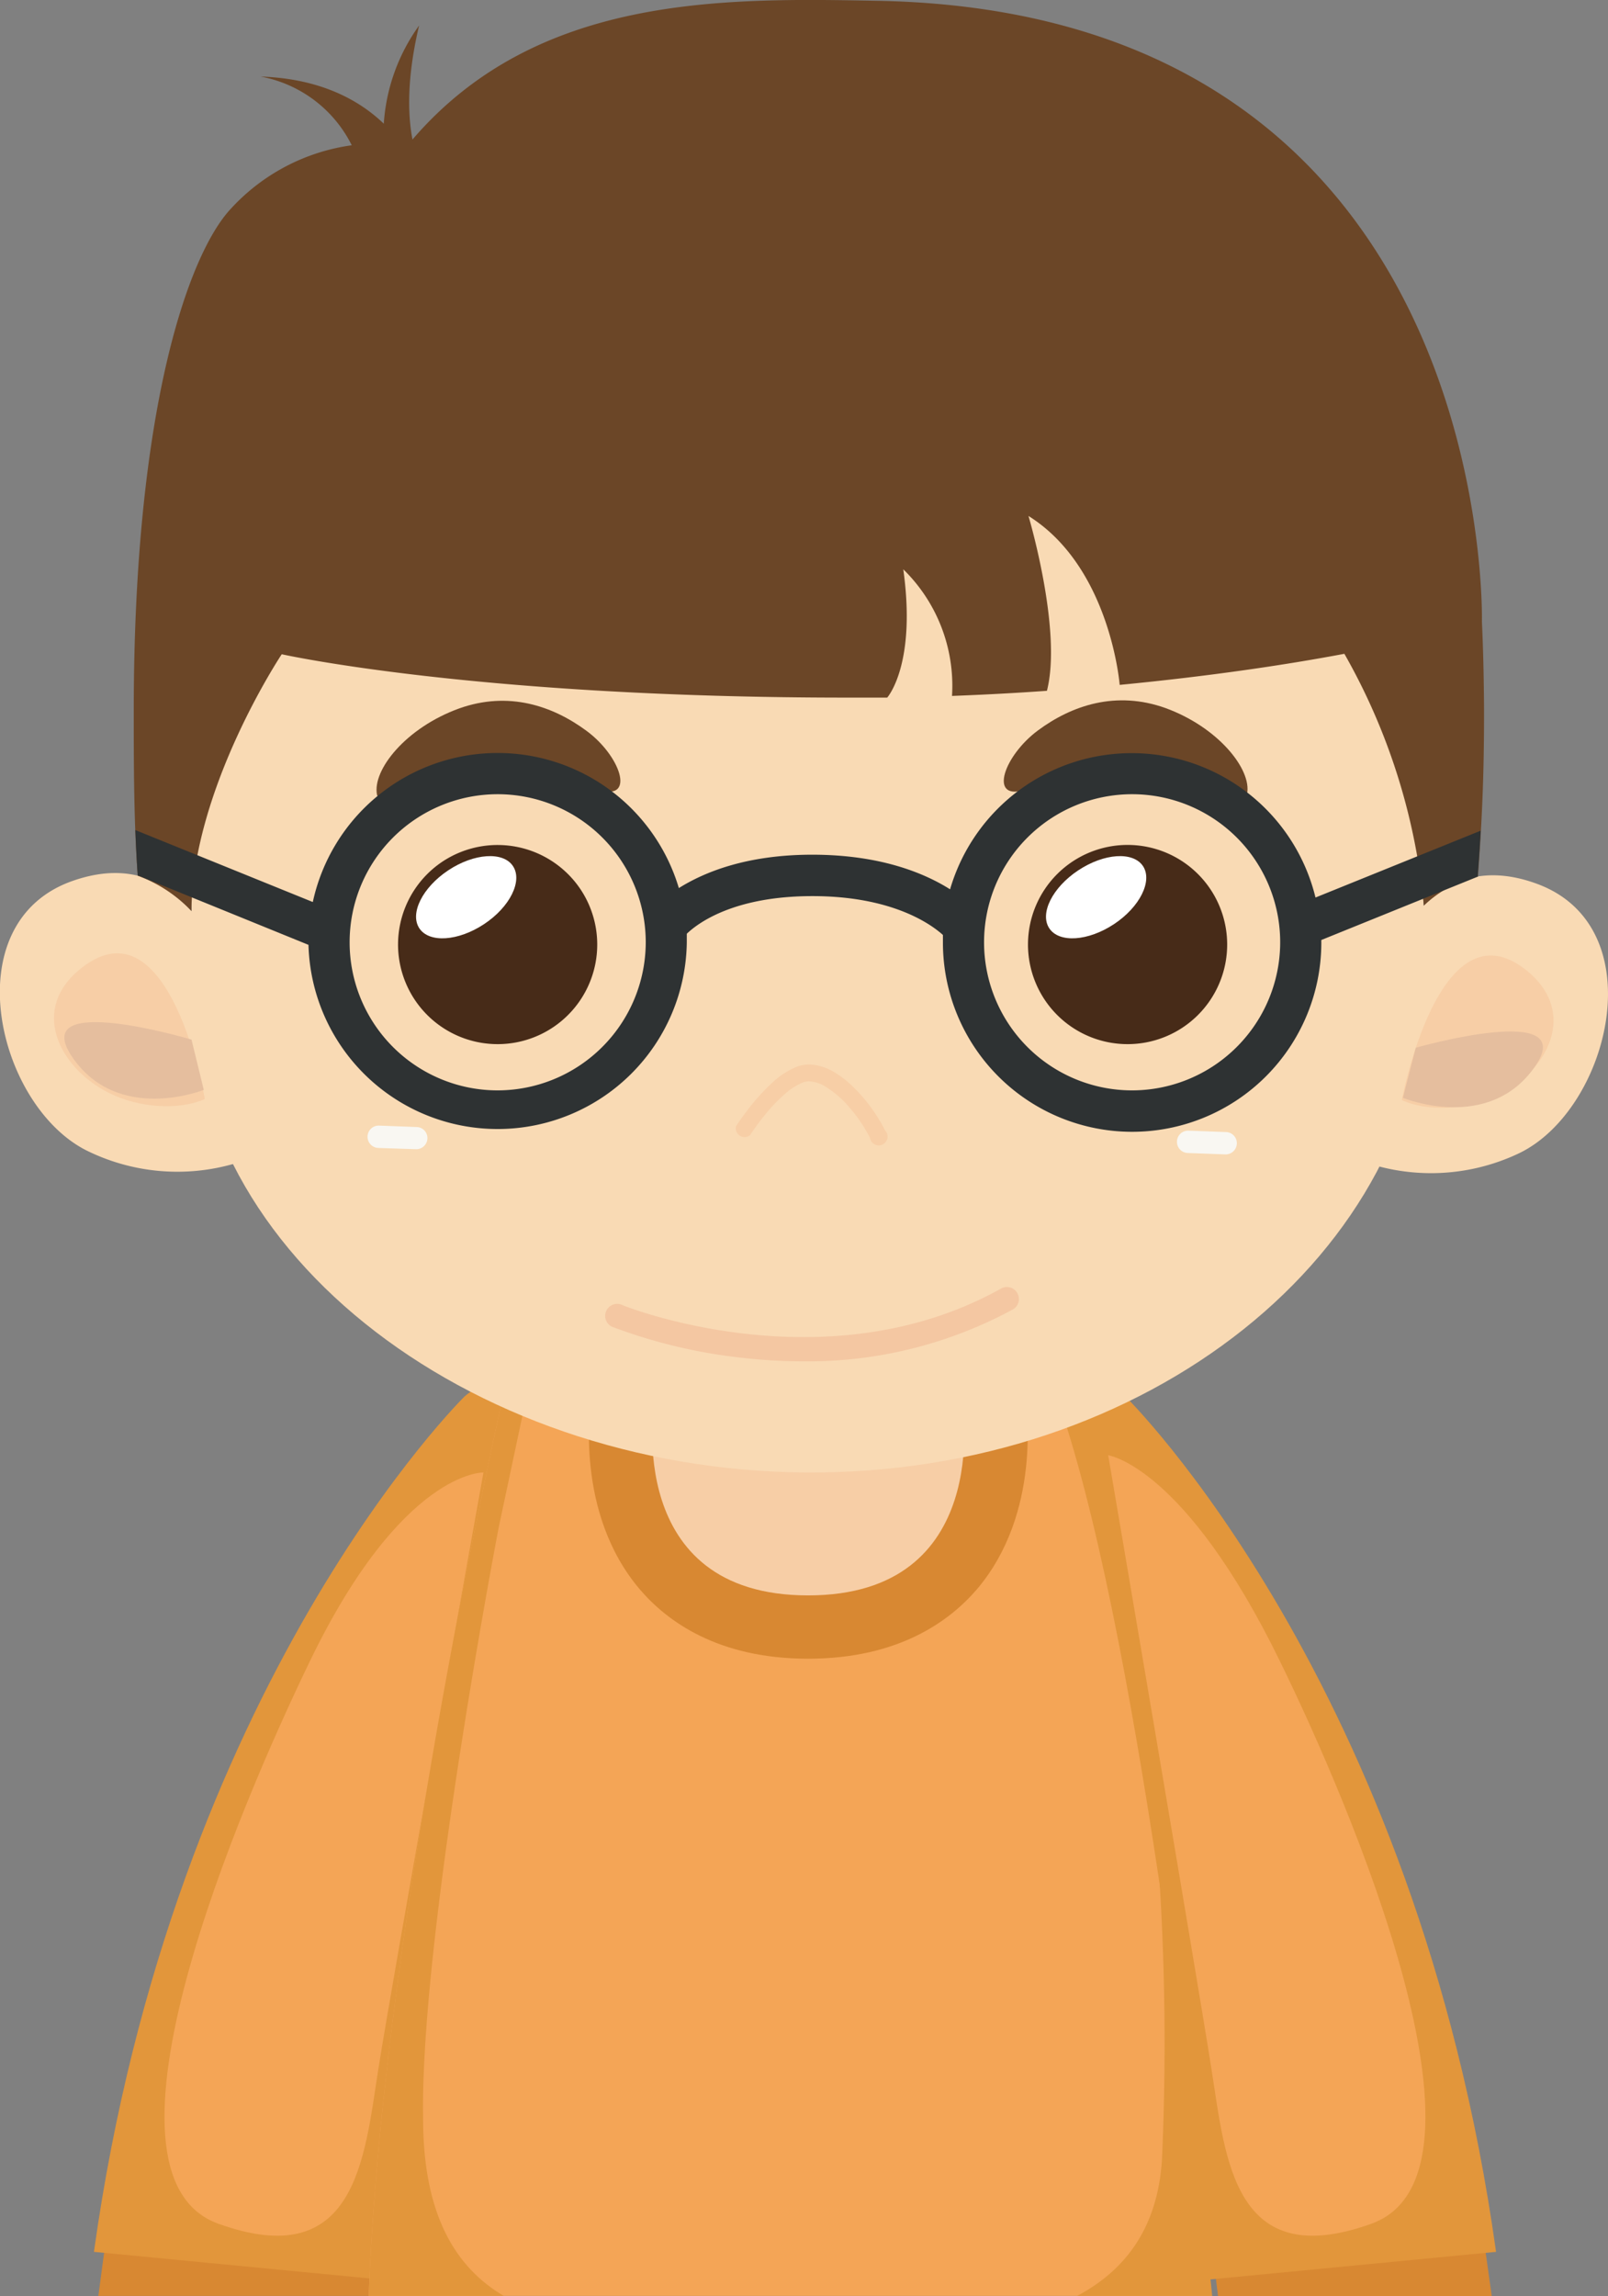 <svg xmlns="http://www.w3.org/2000/svg" viewBox="0 0 182.13 260.01"><rect x="0" y="0" width="182.13" height="260.01" fill="#808080" stroke="none"/><defs><style>.cls-1{fill:#d88832;}.cls-2{fill:#e2963b;}.cls-3{fill:#f4a556;}.cls-4{fill:#f7cea6;}.cls-5{fill:#f9dab4;}.cls-6{fill:#6b4627;}.cls-7{fill:#472b18;}.cls-8{fill:#fff;}.cls-9{fill:#f9f7f2;}.cls-10{fill:#e5be9e;}.cls-11{fill:#f4c7a2;}.cls-12{fill:#2e3233;}</style></defs><title>资源 47</title><g id="图层_2" data-name="图层 2"><g id="Layer_1" data-name="Layer 1"><path class="cls-1" d="M11.14,260h31c.37-2.95.54-4.35.54-4.35A294.21,294.21,0,0,1,12,253.54Z"/><path class="cls-2" d="M52.64,158.12s-33,32.29-42,96.89l35.47,3.42s16.06-77.8,16.06-97.05C62.15,161.38,59.6,152.34,52.64,158.12Z"/><path class="cls-3" d="M54.76,166.75s-9.21-.27-19.69,21.43c-7.78,16.1-25.87,58.07-10.33,63.65s16.51-7.26,18.09-17.38S54.76,166.75,54.76,166.75Z"/><path class="cls-1" d="M168.06,253.54a294,294,0,0,1-30.64,2.12s.18,1.4.54,4.35h31Z"/><path class="cls-2" d="M127.45,158.12s33,32.29,42,96.89L134,258.43S118,180.63,118,161.38C118,161.38,120.5,152.34,127.45,158.12Z"/><path class="cls-3" d="M125.52,164.8S134.19,166,145,188.18c7.86,16.06,25.87,58.07,10.32,63.65s-16.5-7.26-18.08-17.38S125.52,164.8,125.52,164.8Z"/><path class="cls-3" d="M137.26,260C135,238.93,128,178.89,118.74,155.65L57.45,156s-14.1,61.14-15.69,104Z"/><path class="cls-2" d="M60.09,156H57.45s-14.1,61.14-15.69,104h15.3c-5.44-3.21-9.14-9.14-9.14-20.11C47.56,219.4,56.48,173,56.48,173Z"/><path class="cls-2" d="M122,260h15.3c-1-9.89-3.14-28.34-6-47.55a295.56,295.56,0,0,1,.31,32.12C131.11,252.42,127.35,257.16,122,260Z"/><path class="cls-1" d="M91.53,187.84c-10.24,0-16-4.27-19.06-7.85-7.37-8.67-5.66-20.71-5.44-22.06l1-6h47.05l1,6c.22,1.35,1.93,13.39-5.44,22.06C107.56,183.57,101.78,187.84,91.53,187.84Z"/><path class="cls-4" d="M74.1,159.08s-3.52,21.59,17.43,21.59S109,159.08,109,159.08Z"/><path class="cls-5" d="M135,53.52c-16.69-6.85-25.73.85-43,.3h0c-9-.06-31.29-2.45-39.21,0-37.13,10.29-30.44,46.73-31,56-2,31.13,30.93,56.68,69.53,56.93s70.06-24.83,70.26-56C161.54,110.74,163,66.57,135,53.52Z"/><path class="cls-6" d="M115.88,89.51s4.37-2,11.84-1.61c7.21.33,13.22,3.6,13.53,2,.55-2.77-3.28-7.55-9.25-9.72-5.6-2-10.61-.3-14.44,2.54S112,90.56,115.88,89.51Z"/><path class="cls-6" d="M68.07,89.51s-4.38-2-11.84-1.61C49,88.23,43,91.5,42.7,90,42.15,87.18,46,82.4,52,80.23c5.6-2,10.6-.3,14.44,2.54S71.92,90.56,68.07,89.51Z"/><path class="cls-7" d="M137.11,100.72a11.28,11.28,0,1,1-15.64-3.15A11.28,11.28,0,0,1,137.11,100.72Z"/><path class="cls-8" d="M129.46,98.08c1.11,1.68-.35,4.63-3.28,6.57s-6.21,2.16-7.33.48.35-4.63,3.28-6.57S128.34,96.4,129.46,98.08Z"/><path class="cls-7" d="M65.76,100.72a11.28,11.28,0,1,1-15.64-3.15A11.3,11.3,0,0,1,65.76,100.72Z"/><path class="cls-8" d="M58.1,98.08c1.12,1.68-.34,4.63-3.27,6.57s-6.21,2.16-7.33.48.35-4.63,3.27-6.57S57,96.4,58.1,98.08Z"/><path class="cls-4" d="M84.93,128.59v0A28.51,28.51,0,0,1,87,125.82a18.6,18.6,0,0,1,1.92-1.95,7.28,7.28,0,0,1,2-1.28,2,2,0,0,1,.74-.13,3.76,3.76,0,0,1,1.78.56,11.43,11.43,0,0,1,2.92,2.57,16.73,16.73,0,0,1,2.18,3.27,1,1,0,1,0,1.71-.84,18.67,18.67,0,0,0-3.49-4.81,11.54,11.54,0,0,0-2.38-1.86,5.76,5.76,0,0,0-2.71-.8,4,4,0,0,0-1.44.26,9.17,9.17,0,0,0-2.62,1.67,23.78,23.78,0,0,0-3,3.31c-.77,1-1.24,1.75-1.25,1.76a1,1,0,0,0,1.6,1Z"/><path class="cls-9" d="M48.41,128.92a1.26,1.26,0,0,1-1.3,1.22L42.85,130a1.27,1.27,0,0,1-1.22-1.31h0a1.26,1.26,0,0,1,1.31-1.22l4.26.16a1.25,1.25,0,0,1,1.21,1.31Z"/><path class="cls-9" d="M140.09,129.51a1.27,1.27,0,0,1-1.31,1.22l-4.25-.16a1.26,1.26,0,0,1-1.22-1.31h0a1.26,1.26,0,0,1,1.31-1.22l4.25.16a1.26,1.26,0,0,1,1.22,1.31Z"/><path class="cls-5" d="M152.61,130.83a23.19,23.19,0,0,0,19.51-.26c10.23-5,15.28-25.55,2-30.47s-17.35,10.33-17.35,10.33Z"/><path class="cls-4" d="M158.78,124.58s4.21-22.52,14.06-14.74c6,4.78,2.46,11.45-3.15,14.19C166.16,125.74,161.59,125.89,158.78,124.58Z"/><path class="cls-10" d="M158.9,124.32l1.46-5.67s18.72-5.34,13.47,2.17S158.9,124.32,158.9,124.32Z"/><path class="cls-5" d="M29.29,130.79a23.19,23.19,0,0,1-19.5-.51c-10.18-5.14-15-25.75-1.63-30.5s17.21,10.56,17.21,10.56Z"/><path class="cls-4" d="M23.2,124.46s-3.93-22.57-13.87-14.92c-6.11,4.69-2.61,11.42,3,14.22C15.8,125.52,20.37,125.73,23.2,124.46Z"/><path class="cls-10" d="M23.08,123.42l-1.39-5.69S3,112.15,8.2,119.73,23.08,123.42,23.08,123.42Z"/><path class="cls-11" d="M90.91,154.16a60.56,60.56,0,0,1-6.79-.39,59.55,59.55,0,0,1-14.57-3.44,1.36,1.36,0,1,1,1-2.51c.28.11,22.94,9.15,42.75-1.85a1.36,1.36,0,1,1,1.32,2.37A48.65,48.65,0,0,1,90.91,154.16Z"/><path class="cls-6" d="M167.85,70.4h0s1.69-69-68.46-70.31C81.85-.24,60.79-.59,46.72,15.8c-.53-2.74-.67-6.92.75-12.91a21.39,21.39,0,0,0-4,11.12c-2.7-2.6-7.07-5.11-13.95-5.34a14.47,14.47,0,0,1,10.32,7.78A22.82,22.82,0,0,0,26,23.8C21.32,29,15.17,46.33,15.15,80.33c0,6.25,0,12.68.45,18.84a15.84,15.84,0,0,1,6.08,4c.18-14,10.23-29.08,10.23-29.08S53.82,79,95.92,79c1.54,0,3.06,0,4.57,0,.06-.07,3.32-3.81,1.82-14.53a18.44,18.44,0,0,1,5.52,14.34c3.68-.14,7.28-.33,10.75-.58,1.76-6.88-2.09-19.8-2.09-19.8,9.28,5.8,10.33,19.12,10.33,19.13,10.34-1,18.88-2.28,25.45-3.52a71,71,0,0,1,9,28.52,13,13,0,0,1,6.12-3.31c.51-6.79.71-12,.7-18.93C168.07,76.94,168,73.62,167.85,70.4Z"/><path class="cls-12" d="M167.37,99.23c.14-1.81.25-3.51.34-5.16L149,101.64a21.43,21.43,0,0,0-41.39-.93C104.7,98.87,99.7,96.79,92,96.79c-7.47,0-12.27,2-15.11,3.78a21.42,21.42,0,0,0-41.46,1.58L15.33,94c.07,1.73.15,3.44.27,5.13h0L34.94,107a21.43,21.43,0,0,0,42.85-.26c0-.34,0-.67,0-1,1.33-1.27,5.42-4.26,14.23-4.26,9,0,13.41,3.16,14.78,4.4,0,.28,0,.57,0,.86a21.43,21.43,0,0,0,42.86,0c0-.1,0-.19,0-.29l17.76-7.19Zm-111,24.25a16.77,16.77,0,1,1,16.77-16.77A16.8,16.8,0,0,1,56.36,123.48Zm71.83,0A16.77,16.77,0,1,1,145,106.71,16.79,16.79,0,0,1,128.19,123.48Z"/></g></g></svg>